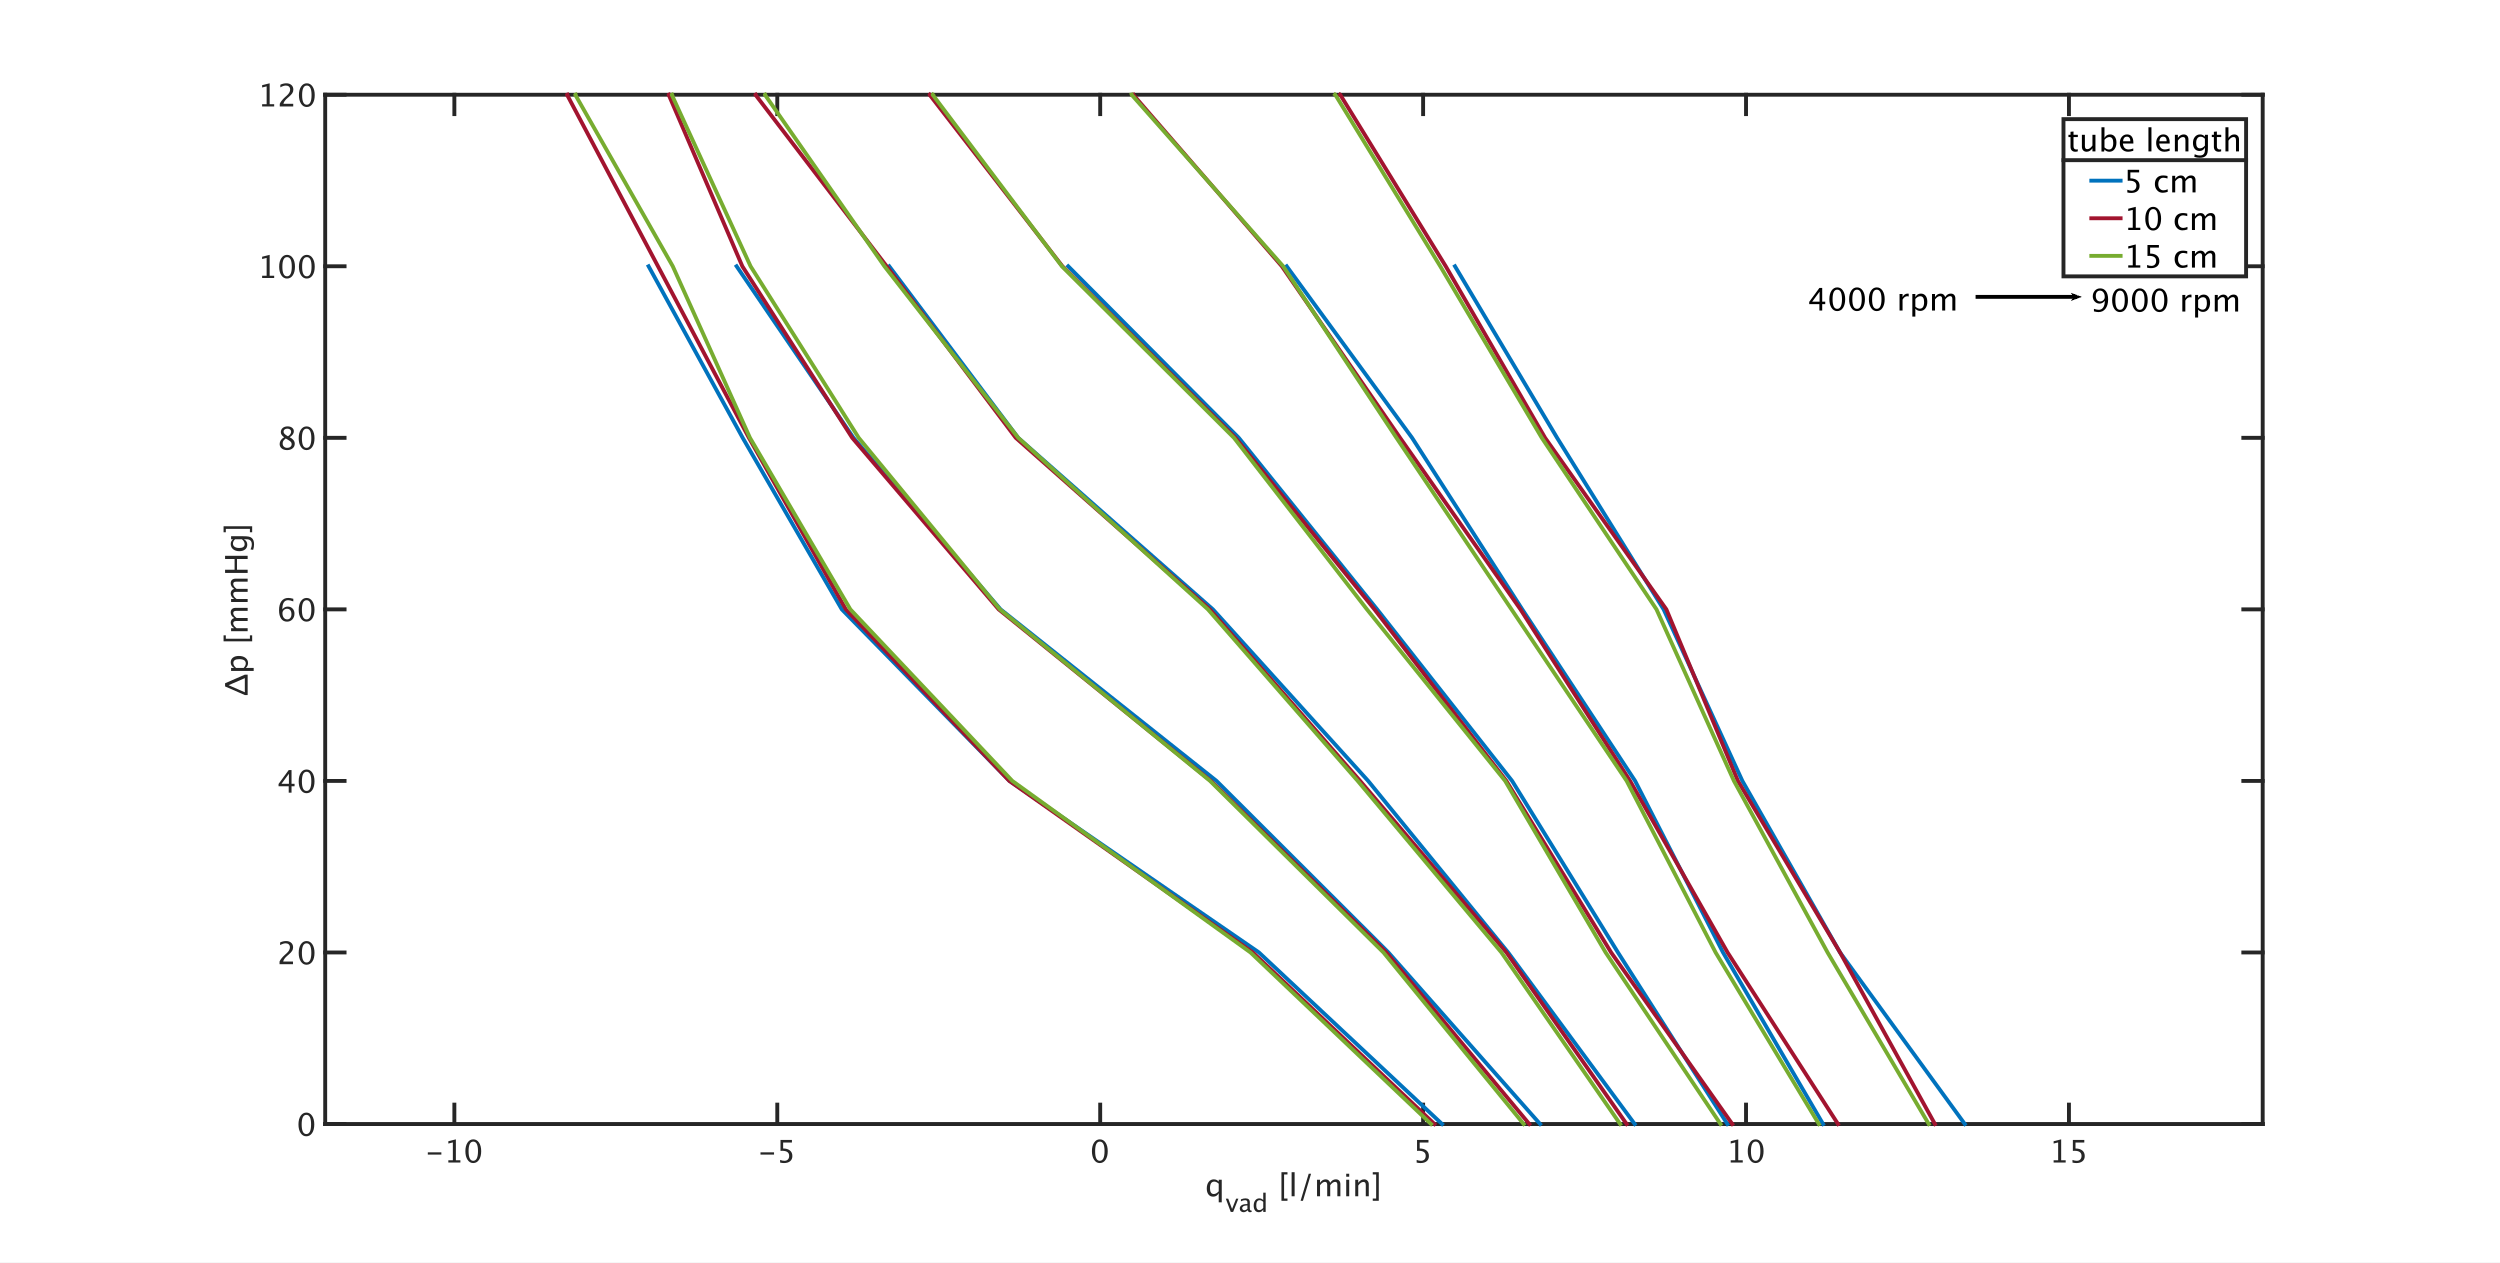 <?xml version="1.0"?>
<!DOCTYPE svg PUBLIC '-//W3C//DTD SVG 1.0//EN'
          'http://www.w3.org/TR/2001/REC-SVG-20010904/DTD/svg10.dtd'>
<svg xmlns:xlink="http://www.w3.org/1999/xlink" style="fill-opacity:1; color-rendering:auto; color-interpolation:auto; text-rendering:auto; stroke:black; stroke-linecap:square; stroke-miterlimit:10; shape-rendering:auto; stroke-opacity:1; fill:black; stroke-dasharray:none; font-weight:normal; stroke-width:1; font-family:'Dialog'; font-style:normal; stroke-linejoin:miter; font-size:12px; stroke-dashoffset:0; image-rendering:auto;" width="2560" height="1293" xmlns="http://www.w3.org/2000/svg"
><rect width="100%" height="100%" fill="#808080" stroke="none"/><!--Generated by the Batik Graphics2D SVG Generator--><defs id="genericDefs"
  /><g
  ><defs id="defs1"
    ><clipPath clipPathUnits="userSpaceOnUse" id="clipPath1"
      ><path d="M0 0 L2560 0 L2560 1293 L0 1293 L0 0 Z"
      /></clipPath
    ></defs
    ><g style="fill:white; stroke:white;"
    ><rect x="0" y="0" width="2560" style="clip-path:url(#clipPath1); stroke:none;" height="1293"
    /></g
    ><g style="fill:white; text-rendering:optimizeSpeed; color-rendering:optimizeSpeed; image-rendering:optimizeSpeed; shape-rendering:crispEdges; stroke:white; color-interpolation:sRGB;"
    ><rect x="0" width="2560" height="1293" y="0" style="stroke:none;"
      /><path style="stroke:none;" d="M333 1151 L2317 1151 L2317 97 L333 97 Z"
    /></g
    ><g style="fill:rgb(38,38,38); text-rendering:geometricPrecision; image-rendering:optimizeQuality; color-rendering:optimizeQuality; stroke-linejoin:round; stroke:rgb(38,38,38); color-interpolation:linearRGB; stroke-width:4;"
    ><line y2="1151" style="fill:none;" x1="333" x2="2317" y1="1151"
      /><line y2="97" style="fill:none;" x1="333" x2="2317" y1="97"
      /><line y2="1131.16" style="fill:none;" x1="465.267" x2="465.267" y1="1151"
      /><line y2="1131.16" style="fill:none;" x1="795.933" x2="795.933" y1="1151"
      /><line y2="1131.16" style="fill:none;" x1="1126.6" x2="1126.6" y1="1151"
      /><line y2="1131.16" style="fill:none;" x1="1457.267" x2="1457.267" y1="1151"
      /><line y2="1131.16" style="fill:none;" x1="1787.933" x2="1787.933" y1="1151"
      /><line y2="1131.16" style="fill:none;" x1="2118.6" x2="2118.6" y1="1151"
      /><line y2="116.84" style="fill:none;" x1="465.267" x2="465.267" y1="97"
      /><line y2="116.84" style="fill:none;" x1="795.933" x2="795.933" y1="97"
      /><line y2="116.84" style="fill:none;" x1="1126.6" x2="1126.6" y1="97"
      /><line y2="116.84" style="fill:none;" x1="1457.267" x2="1457.267" y1="97"
      /><line y2="116.84" style="fill:none;" x1="1787.933" x2="1787.933" y1="97"
      /><line y2="116.84" style="fill:none;" x1="2118.6" x2="2118.6" y1="97"
    /></g
    ><g transform="translate(465.267,1159.4)" style="font-size:32px; fill:rgb(38,38,38); text-rendering:geometricPrecision; image-rendering:optimizeQuality; color-rendering:optimizeQuality; font-family:sans-serif; stroke:rgb(38,38,38); color-interpolation:linearRGB;"
    ><path style="stroke:none;" d="M-27.188 22.906 L-27.188 20.594 L-13.312 20.594 L-13.312 22.906 ZM-6.172 31 L-6.172 28.688 L-1.547 28.688 L-1.547 10.438 L-6.172 11.594 L-6.172 9.219 L1.547 7.297 L1.547 28.688 L6.172 28.688 L6.172 31 ZM19.281 31.578 Q15.703 31.578 13.492 28.211 Q11.281 24.844 11.281 19.422 Q11.281 13.953 13.508 10.625 Q15.734 7.297 19.375 7.297 Q23.016 7.297 25.242 10.625 Q27.469 13.953 27.469 19.375 Q27.469 24.938 25.242 28.258 Q23.016 31.578 19.281 31.578 ZM19.312 29.266 Q24.203 29.266 24.203 19.328 Q24.203 9.609 19.375 9.609 Q14.562 9.609 14.562 19.422 Q14.562 29.266 19.312 29.266 Z"
    /></g
    ><g transform="translate(795.933,1159.4)" style="font-size:32px; fill:rgb(38,38,38); text-rendering:geometricPrecision; image-rendering:optimizeQuality; color-rendering:optimizeQuality; font-family:sans-serif; stroke:rgb(38,38,38); color-interpolation:linearRGB;"
    ><path style="stroke:none;" d="M-17.188 22.906 L-17.188 20.594 L-3.312 20.594 L-3.312 22.906 ZM2.906 31.094 L2.906 28.344 Q5.203 29.266 7.281 29.266 Q9.562 29.266 10.867 27.922 Q12.172 26.578 12.172 24.219 Q12.172 19.016 5 19.016 Q4.188 19.016 3.297 19.125 L3.297 7.875 L15 7.875 L15 10.562 L6 10.562 L6 16.656 Q10.453 16.656 12.953 18.703 Q15.453 20.75 15.453 24.375 Q15.453 27.75 13.18 29.664 Q10.906 31.578 6.875 31.578 Q5.125 31.578 2.906 31.094 Z"
    /></g
    ><g transform="translate(1126.6,1159.4)" style="font-size:32px; fill:rgb(38,38,38); text-rendering:geometricPrecision; image-rendering:optimizeQuality; color-rendering:optimizeQuality; font-family:sans-serif; stroke:rgb(38,38,38); color-interpolation:linearRGB;"
    ><path style="stroke:none;" d="M-0.469 31.578 Q-4.047 31.578 -6.258 28.211 Q-8.469 24.844 -8.469 19.422 Q-8.469 13.953 -6.242 10.625 Q-4.016 7.297 -0.375 7.297 Q3.266 7.297 5.492 10.625 Q7.719 13.953 7.719 19.375 Q7.719 24.938 5.492 28.258 Q3.266 31.578 -0.469 31.578 ZM-0.438 29.266 Q4.453 29.266 4.453 19.328 Q4.453 9.609 -0.375 9.609 Q-5.188 9.609 -5.188 19.422 Q-5.188 29.266 -0.438 29.266 Z"
    /></g
    ><g transform="translate(1457.267,1159.4)" style="font-size:32px; fill:rgb(38,38,38); text-rendering:geometricPrecision; image-rendering:optimizeQuality; color-rendering:optimizeQuality; font-family:sans-serif; stroke:rgb(38,38,38); color-interpolation:linearRGB;"
    ><path style="stroke:none;" d="M-6.609 31.094 L-6.609 28.344 Q-4.312 29.266 -2.234 29.266 Q0.047 29.266 1.352 27.922 Q2.656 26.578 2.656 24.219 Q2.656 19.016 -4.516 19.016 Q-5.328 19.016 -6.219 19.125 L-6.219 7.875 L5.484 7.875 L5.484 10.562 L-3.516 10.562 L-3.516 16.656 Q0.938 16.656 3.438 18.703 Q5.938 20.75 5.938 24.375 Q5.938 27.75 3.664 29.664 Q1.391 31.578 -2.641 31.578 Q-4.391 31.578 -6.609 31.094 Z"
    /></g
    ><g transform="translate(1787.933,1159.4)" style="font-size:32px; fill:rgb(38,38,38); text-rendering:geometricPrecision; image-rendering:optimizeQuality; color-rendering:optimizeQuality; font-family:sans-serif; stroke:rgb(38,38,38); color-interpolation:linearRGB;"
    ><path style="stroke:none;" d="M-15.688 31 L-15.688 28.688 L-11.062 28.688 L-11.062 10.438 L-15.688 11.594 L-15.688 9.219 L-7.969 7.297 L-7.969 28.688 L-3.344 28.688 L-3.344 31 ZM9.766 31.578 Q6.188 31.578 3.977 28.211 Q1.766 24.844 1.766 19.422 Q1.766 13.953 3.992 10.625 Q6.219 7.297 9.859 7.297 Q13.5 7.297 15.727 10.625 Q17.953 13.953 17.953 19.375 Q17.953 24.938 15.727 28.258 Q13.5 31.578 9.766 31.578 ZM9.797 29.266 Q14.688 29.266 14.688 19.328 Q14.688 9.609 9.859 9.609 Q5.047 9.609 5.047 19.422 Q5.047 29.266 9.797 29.266 Z"
    /></g
    ><g transform="translate(2118.6,1159.4)" style="font-size:32px; fill:rgb(38,38,38); text-rendering:geometricPrecision; image-rendering:optimizeQuality; color-rendering:optimizeQuality; font-family:sans-serif; stroke:rgb(38,38,38); color-interpolation:linearRGB;"
    ><path style="stroke:none;" d="M-15.688 31 L-15.688 28.688 L-11.062 28.688 L-11.062 10.438 L-15.688 11.594 L-15.688 9.219 L-7.969 7.297 L-7.969 28.688 L-3.344 28.688 L-3.344 31 ZM3.625 31.094 L3.625 28.344 Q5.922 29.266 8 29.266 Q10.281 29.266 11.586 27.922 Q12.891 26.578 12.891 24.219 Q12.891 19.016 5.719 19.016 Q4.906 19.016 4.016 19.125 L4.016 7.875 L15.719 7.875 L15.719 10.562 L6.719 10.562 L6.719 16.656 Q11.172 16.656 13.672 18.703 Q16.172 20.75 16.172 24.375 Q16.172 27.75 13.898 29.664 Q11.625 31.578 7.594 31.578 Q5.844 31.578 3.625 31.094 Z"
    /></g
    ><g transform="translate(1234,1225)" style="font-size:32px; fill:rgb(38,38,38); text-rendering:geometricPrecision; image-rendering:optimizeQuality; color-rendering:optimizeQuality; font-family:sans-serif; stroke:rgb(38,38,38); color-interpolation:linearRGB;"
    ><path style="stroke:none;" d="M13.969 6.172 L13.969 -3.188 Q12.094 0.391 8.312 0.391 Q5.25 0.391 3.492 -1.844 Q1.734 -4.078 1.734 -7.953 Q1.734 -12.188 3.727 -14.766 Q5.719 -17.344 8.969 -17.344 Q11.984 -17.344 13.969 -15.031 L13.969 -16.969 L17.062 -16.969 L17.062 6.172 ZM13.969 -12.922 Q11.578 -15.031 9.438 -15.031 Q5.016 -15.031 5.016 -8.266 Q5.016 -2.312 8.953 -2.312 Q11.516 -2.312 13.969 -5.109 Z"
    /></g
    ><g transform="translate(1255,1241)" style="font-size:25.6px; fill:rgb(38,38,38); text-rendering:geometricPrecision; image-rendering:optimizeQuality; color-rendering:optimizeQuality; font-family:sans-serif; stroke:rgb(38,38,38); color-interpolation:linearRGB;"
    ><path style="stroke:none;" d="M5.275 0 L0.225 -13.575 L2.688 -13.575 L6.638 -3.013 L10.8 -13.575 L13.1 -13.575 L7.737 0 ZM22.712 -1.725 Q20.5 0.312 18.45 0.312 Q16.762 0.312 15.65 -0.744 Q14.537 -1.8 14.537 -3.413 Q14.537 -5.638 16.406 -6.831 Q18.275 -8.025 21.762 -8.025 L22.35 -8.025 L22.35 -9.662 Q22.35 -12.025 19.925 -12.025 Q17.975 -12.025 15.713 -10.825 L15.713 -12.863 Q18.2 -13.875 20.375 -13.875 Q22.65 -13.875 23.731 -12.85 Q24.812 -11.825 24.812 -9.662 L24.812 -3.513 Q24.812 -1.4 26.113 -1.4 Q26.275 -1.4 26.587 -1.45 L26.762 -0.087 Q25.925 0.312 24.913 0.312 Q23.188 0.312 22.712 -1.725 ZM22.35 -3.062 L22.35 -6.575 L21.525 -6.6 Q19.5 -6.6 18.25 -5.831 Q17 -5.062 17 -3.812 Q17 -2.925 17.625 -2.312 Q18.25 -1.7 19.15 -1.7 Q20.688 -1.7 22.35 -3.062 ZM38.562 0 L38.562 -2.55 Q37.062 0.312 34.038 0.312 Q31.587 0.312 30.181 -1.475 Q28.775 -3.263 28.775 -6.362 Q28.775 -9.75 30.369 -11.812 Q31.962 -13.875 34.562 -13.875 Q36.975 -13.875 38.562 -12.025 L38.562 -19.738 L41.038 -19.738 L41.038 0 ZM38.562 -10.338 Q36.65 -12.025 34.938 -12.025 Q31.4 -12.025 31.4 -6.612 Q31.4 -1.85 34.55 -1.85 Q36.6 -1.85 38.562 -4.088 Z"
    /></g
    ><g transform="translate(1299,1225)" style="font-size:32px; fill:rgb(38,38,38); text-rendering:geometricPrecision; image-rendering:optimizeQuality; color-rendering:optimizeQuality; font-family:sans-serif; stroke:rgb(38,38,38); color-interpolation:linearRGB;"
    ><path style="stroke:none;" d="M13.203 4.625 L13.203 -24.672 L19.375 -24.672 L19.375 -22.359 L15.906 -22.359 L15.906 2.312 L19.375 2.312 L19.375 4.625 ZM23.609 0 L23.609 -24.672 L26.688 -24.672 L26.688 0 ZM32.797 4.625 L41.125 -23.125 L43.547 -23.125 L35.219 4.625 ZM49.641 0 L49.641 -16.969 L52.719 -16.969 L52.719 -13.781 Q54.969 -17.344 58.5 -17.344 Q61.906 -17.344 63.141 -13.781 Q65.328 -17.359 68.828 -17.359 Q71.078 -17.359 72.312 -16.039 Q73.547 -14.719 73.547 -12.344 L73.547 0 L70.453 0 L70.453 -11.859 Q70.453 -14.766 68.156 -14.766 Q65.766 -14.766 63.141 -11.375 L63.141 0 L60.047 0 L60.047 -11.859 Q60.047 -14.781 57.703 -14.781 Q55.375 -14.781 52.719 -11.375 L52.719 0 ZM79.516 0 L79.516 -16.969 L82.594 -16.969 L82.594 0 ZM79.516 -20.047 L79.516 -23.125 L82.594 -23.125 L82.594 -20.047 ZM88.766 0 L88.766 -16.969 L91.844 -16.969 L91.844 -13.781 Q94.281 -17.344 97.812 -17.344 Q100.016 -17.344 101.328 -15.945 Q102.641 -14.547 102.641 -12.188 L102.641 0 L99.562 0 L99.562 -11.188 Q99.562 -13.078 99.008 -13.883 Q98.453 -14.688 97.172 -14.688 Q94.344 -14.688 91.844 -10.984 L91.844 0 ZM112.875 4.625 L112.875 -24.672 L106.703 -24.672 L106.703 -22.359 L110.172 -22.359 L110.172 2.312 L106.703 2.312 L106.703 4.625 Z"
    /></g
    ><g style="fill:rgb(38,38,38); text-rendering:geometricPrecision; image-rendering:optimizeQuality; color-rendering:optimizeQuality; stroke-linejoin:round; stroke:rgb(38,38,38); color-interpolation:linearRGB; stroke-width:4;"
    ><line y2="97" style="fill:none;" x1="333" x2="333" y1="1151"
      /><line y2="97" style="fill:none;" x1="2317" x2="2317" y1="1151"
      /><line y2="1151" style="fill:none;" x1="333" x2="352.84" y1="1151"
      /><line y2="975.333" style="fill:none;" x1="333" x2="352.84" y1="975.333"
      /><line y2="799.667" style="fill:none;" x1="333" x2="352.84" y1="799.667"
      /><line y2="624" style="fill:none;" x1="333" x2="352.84" y1="624"
      /><line y2="448.333" style="fill:none;" x1="333" x2="352.84" y1="448.333"
      /><line y2="272.667" style="fill:none;" x1="333" x2="352.84" y1="272.667"
      /><line y2="97" style="fill:none;" x1="333" x2="352.84" y1="97"
      /><line y2="1151" style="fill:none;" x1="2317" x2="2297.16" y1="1151"
      /><line y2="975.333" style="fill:none;" x1="2317" x2="2297.16" y1="975.333"
      /><line y2="799.667" style="fill:none;" x1="2317" x2="2297.16" y1="799.667"
      /><line y2="624" style="fill:none;" x1="2317" x2="2297.16" y1="624"
      /><line y2="448.333" style="fill:none;" x1="2317" x2="2297.16" y1="448.333"
      /><line y2="272.667" style="fill:none;" x1="2317" x2="2297.16" y1="272.667"
      /><line y2="97" style="fill:none;" x1="2317" x2="2297.16" y1="97"
    /></g
    ><g transform="translate(324.6,1151)" style="font-size:32px; fill:rgb(38,38,38); text-rendering:geometricPrecision; image-rendering:optimizeQuality; color-rendering:optimizeQuality; font-family:sans-serif; stroke:rgb(38,38,38); color-interpolation:linearRGB;"
    ><path style="stroke:none;" d="M-10.969 12.578 Q-14.547 12.578 -16.758 9.211 Q-18.969 5.844 -18.969 0.422 Q-18.969 -5.047 -16.742 -8.375 Q-14.516 -11.703 -10.875 -11.703 Q-7.234 -11.703 -5.008 -8.375 Q-2.781 -5.047 -2.781 0.375 Q-2.781 5.938 -5.008 9.258 Q-7.234 12.578 -10.969 12.578 ZM-10.938 10.266 Q-6.047 10.266 -6.047 0.328 Q-6.047 -9.391 -10.875 -9.391 Q-15.688 -9.391 -15.688 0.422 Q-15.688 10.266 -10.938 10.266 Z"
    /></g
    ><g transform="translate(324.6,975.333)" style="font-size:32px; fill:rgb(38,38,38); text-rendering:geometricPrecision; image-rendering:optimizeQuality; color-rendering:optimizeQuality; font-family:sans-serif; stroke:rgb(38,38,38); color-interpolation:linearRGB;"
    ><path style="stroke:none;" d="M-38.344 12 L-38.344 9.297 Q-37 6.156 -32.906 2.453 L-31.141 0.875 Q-27.734 -2.203 -27.734 -5.234 Q-27.734 -7.172 -28.898 -8.281 Q-30.062 -9.391 -32.094 -9.391 Q-34.5 -9.391 -37.766 -7.531 L-37.766 -10.25 Q-34.688 -11.703 -31.656 -11.703 Q-28.406 -11.703 -26.438 -9.953 Q-24.469 -8.203 -24.469 -5.312 Q-24.469 -3.234 -25.461 -1.625 Q-26.453 -0.016 -29.156 2.281 L-30.344 3.297 Q-34.047 6.438 -34.625 9.297 L-24.578 9.297 L-24.578 12 ZM-10.734 12.578 Q-14.312 12.578 -16.523 9.211 Q-18.734 5.844 -18.734 0.422 Q-18.734 -5.047 -16.508 -8.375 Q-14.281 -11.703 -10.641 -11.703 Q-7 -11.703 -4.773 -8.375 Q-2.547 -5.047 -2.547 0.375 Q-2.547 5.938 -4.773 9.258 Q-7 12.578 -10.734 12.578 ZM-10.703 10.266 Q-5.812 10.266 -5.812 0.328 Q-5.812 -9.391 -10.641 -9.391 Q-15.453 -9.391 -15.453 0.422 Q-15.453 10.266 -10.703 10.266 Z"
    /></g
    ><g transform="translate(324.6,799.667)" style="font-size:32px; fill:rgb(38,38,38); text-rendering:geometricPrecision; image-rendering:optimizeQuality; color-rendering:optimizeQuality; font-family:sans-serif; stroke:rgb(38,38,38); color-interpolation:linearRGB;"
    ><path style="stroke:none;" d="M-28.953 12 L-28.953 5.453 L-39.359 5.453 L-39.359 3.125 L-28.953 -11.125 L-26.062 -11.125 L-26.062 2.938 L-22.969 2.938 L-22.969 5.453 L-26.062 5.453 L-26.062 12 ZM-36.344 2.938 L-28.75 2.938 L-28.75 -7.344 ZM-10.734 12.578 Q-14.312 12.578 -16.523 9.211 Q-18.734 5.844 -18.734 0.422 Q-18.734 -5.047 -16.508 -8.375 Q-14.281 -11.703 -10.641 -11.703 Q-7 -11.703 -4.773 -8.375 Q-2.547 -5.047 -2.547 0.375 Q-2.547 5.938 -4.773 9.258 Q-7 12.578 -10.734 12.578 ZM-10.703 10.266 Q-5.812 10.266 -5.812 0.328 Q-5.812 -9.391 -10.641 -9.391 Q-15.453 -9.391 -15.453 0.422 Q-15.453 10.266 -10.703 10.266 Z"
    /></g
    ><g transform="translate(324.6,624)" style="font-size:32px; fill:rgb(38,38,38); text-rendering:geometricPrecision; image-rendering:optimizeQuality; color-rendering:optimizeQuality; font-family:sans-serif; stroke:rgb(38,38,38); color-interpolation:linearRGB;"
    ><path style="stroke:none;" d="M-35.5 0.016 Q-33.297 -2.844 -29.953 -2.844 Q-26.922 -2.844 -24.992 -0.836 Q-23.062 1.172 -23.062 4.312 Q-23.062 7.922 -25.227 10.25 Q-27.391 12.578 -30.719 12.578 Q-34.547 12.578 -36.703 9.5 Q-38.859 6.422 -38.859 0.953 Q-38.859 -5.062 -36.383 -8.391 Q-33.906 -11.719 -29.406 -11.719 Q-27.344 -11.719 -24.25 -10.844 L-24.25 -8.156 Q-27.516 -9.406 -29.594 -9.406 Q-35.5 -9.406 -35.5 0.016 ZM-26.156 5 Q-26.156 2.375 -27.336 0.875 Q-28.516 -0.625 -30.609 -0.625 Q-32.562 -0.625 -33.969 0.688 Q-35.375 2 -35.375 3.844 Q-35.375 6.75 -34.039 8.508 Q-32.703 10.266 -30.5 10.266 Q-28.516 10.266 -27.336 8.836 Q-26.156 7.406 -26.156 5 ZM-10.734 12.578 Q-14.312 12.578 -16.523 9.211 Q-18.734 5.844 -18.734 0.422 Q-18.734 -5.047 -16.508 -8.375 Q-14.281 -11.703 -10.641 -11.703 Q-7 -11.703 -4.773 -8.375 Q-2.547 -5.047 -2.547 0.375 Q-2.547 5.938 -4.773 9.258 Q-7 12.578 -10.734 12.578 ZM-10.703 10.266 Q-5.812 10.266 -5.812 0.328 Q-5.812 -9.391 -10.641 -9.391 Q-15.453 -9.391 -15.453 0.422 Q-15.453 10.266 -10.703 10.266 Z"
    /></g
    ><g transform="translate(324.6,448.333)" style="font-size:32px; fill:rgb(38,38,38); text-rendering:geometricPrecision; image-rendering:optimizeQuality; color-rendering:optimizeQuality; font-family:sans-serif; stroke:rgb(38,38,38); color-interpolation:linearRGB;"
    ><path style="stroke:none;" d="M-33.641 -0.594 Q-37.031 -2.953 -37.031 -5.812 Q-37.031 -8.438 -35.109 -10.078 Q-33.188 -11.719 -30.094 -11.719 Q-27.234 -11.719 -25.461 -10.328 Q-23.688 -8.938 -23.688 -6.719 Q-23.688 -3.359 -28 -0.594 Q-22.766 1.969 -22.766 6.016 Q-22.766 8.922 -24.961 10.75 Q-27.156 12.578 -30.625 12.578 Q-34.031 12.578 -36.133 10.852 Q-38.234 9.125 -38.234 6.312 Q-38.234 2.156 -33.641 -0.594 ZM-29.719 -1.562 Q-26.484 -3.688 -26.484 -6.297 Q-26.484 -7.688 -27.562 -8.539 Q-28.641 -9.391 -30.406 -9.391 Q-32.109 -9.391 -33.172 -8.555 Q-34.234 -7.719 -34.234 -6.391 Q-34.234 -5.094 -33.273 -4.07 Q-32.312 -3.047 -29.719 -1.562 ZM-31.969 0.656 Q-33.828 2.094 -34.492 3.164 Q-35.156 4.234 -35.156 5.828 Q-35.156 7.812 -33.875 9.039 Q-32.594 10.266 -30.5 10.266 Q-28.484 10.266 -27.211 9.219 Q-25.938 8.172 -25.938 6.5 Q-25.938 5.156 -26.727 4.227 Q-27.516 3.297 -29.781 1.953 ZM-10.734 12.578 Q-14.312 12.578 -16.523 9.211 Q-18.734 5.844 -18.734 0.422 Q-18.734 -5.047 -16.508 -8.375 Q-14.281 -11.703 -10.641 -11.703 Q-7 -11.703 -4.773 -8.375 Q-2.547 -5.047 -2.547 0.375 Q-2.547 5.938 -4.773 9.258 Q-7 12.578 -10.734 12.578 ZM-10.703 10.266 Q-5.812 10.266 -5.812 0.328 Q-5.812 -9.391 -10.641 -9.391 Q-15.453 -9.391 -15.453 0.422 Q-15.453 10.266 -10.703 10.266 Z"
    /></g
    ><g transform="translate(324.6,272.667)" style="font-size:32px; fill:rgb(38,38,38); text-rendering:geometricPrecision; image-rendering:optimizeQuality; color-rendering:optimizeQuality; font-family:sans-serif; stroke:rgb(38,38,38); color-interpolation:linearRGB;"
    ><path style="stroke:none;" d="M-56.188 12 L-56.188 9.688 L-51.562 9.688 L-51.562 -8.562 L-56.188 -7.406 L-56.188 -9.781 L-48.469 -11.703 L-48.469 9.688 L-43.844 9.688 L-43.844 12 ZM-30.734 12.578 Q-34.312 12.578 -36.523 9.211 Q-38.734 5.844 -38.734 0.422 Q-38.734 -5.047 -36.508 -8.375 Q-34.281 -11.703 -30.641 -11.703 Q-27 -11.703 -24.773 -8.375 Q-22.547 -5.047 -22.547 0.375 Q-22.547 5.938 -24.773 9.258 Q-27 12.578 -30.734 12.578 ZM-30.703 10.266 Q-25.812 10.266 -25.812 0.328 Q-25.812 -9.391 -30.641 -9.391 Q-35.453 -9.391 -35.453 0.422 Q-35.453 10.266 -30.703 10.266 ZM-10.5 12.578 Q-14.078 12.578 -16.289 9.211 Q-18.5 5.844 -18.5 0.422 Q-18.5 -5.047 -16.273 -8.375 Q-14.047 -11.703 -10.406 -11.703 Q-6.766 -11.703 -4.539 -8.375 Q-2.312 -5.047 -2.312 0.375 Q-2.312 5.938 -4.539 9.258 Q-6.766 12.578 -10.5 12.578 ZM-10.469 10.266 Q-5.578 10.266 -5.578 0.328 Q-5.578 -9.391 -10.406 -9.391 Q-15.219 -9.391 -15.219 0.422 Q-15.219 10.266 -10.469 10.266 Z"
    /></g
    ><g transform="translate(324.6,97)" style="font-size:32px; fill:rgb(38,38,38); text-rendering:geometricPrecision; image-rendering:optimizeQuality; color-rendering:optimizeQuality; font-family:sans-serif; stroke:rgb(38,38,38); color-interpolation:linearRGB;"
    ><path style="stroke:none;" d="M-56.188 12 L-56.188 9.688 L-51.562 9.688 L-51.562 -8.562 L-56.188 -7.406 L-56.188 -9.781 L-48.469 -11.703 L-48.469 9.688 L-43.844 9.688 L-43.844 12 ZM-38.109 12 L-38.109 9.297 Q-36.766 6.156 -32.672 2.453 L-30.906 0.875 Q-27.5 -2.203 -27.5 -5.234 Q-27.5 -7.172 -28.664 -8.281 Q-29.828 -9.391 -31.859 -9.391 Q-34.266 -9.391 -37.531 -7.531 L-37.531 -10.25 Q-34.453 -11.703 -31.422 -11.703 Q-28.172 -11.703 -26.203 -9.953 Q-24.234 -8.203 -24.234 -5.312 Q-24.234 -3.234 -25.227 -1.625 Q-26.219 -0.016 -28.922 2.281 L-30.109 3.297 Q-33.812 6.438 -34.391 9.297 L-24.344 9.297 L-24.344 12 ZM-10.5 12.578 Q-14.078 12.578 -16.289 9.211 Q-18.5 5.844 -18.5 0.422 Q-18.5 -5.047 -16.273 -8.375 Q-14.047 -11.703 -10.406 -11.703 Q-6.766 -11.703 -4.539 -8.375 Q-2.312 -5.047 -2.312 0.375 Q-2.312 5.938 -4.539 9.258 Q-6.766 12.578 -10.5 12.578 ZM-10.469 10.266 Q-5.578 10.266 -5.578 0.328 Q-5.578 -9.391 -10.406 -9.391 Q-15.219 -9.391 -15.219 0.422 Q-15.219 10.266 -10.469 10.266 Z"
    /></g
    ><g transform="translate(260.6,624) rotate(-90)" style="font-size:32px; fill:rgb(38,38,38); text-rendering:geometricPrecision; image-rendering:optimizeQuality; color-rendering:optimizeQuality; font-family:sans-serif; stroke:rgb(38,38,38); color-interpolation:linearRGB;"
    ><path style="stroke:none;" d="M-87.734 -7 L-87.734 -9.891 L-78.906 -30.125 L-75.656 -30.125 L-66.859 -9.891 L-66.859 -7 ZM-84.906 -9.891 L-70.406 -9.891 L-77.641 -26.516 ZM-63.016 -0.828 L-63.016 -23.969 L-59.938 -23.969 L-59.938 -20.781 Q-58.047 -24.344 -54.266 -24.344 Q-51.203 -24.344 -49.445 -22.109 Q-47.688 -19.875 -47.688 -16 Q-47.688 -11.781 -49.68 -9.195 Q-51.672 -6.609 -54.922 -6.609 Q-57.938 -6.609 -59.938 -8.922 L-59.938 -0.828 ZM-59.938 -11.047 Q-57.562 -8.922 -55.406 -8.922 Q-50.969 -8.922 -50.969 -15.688 Q-50.969 -21.656 -54.906 -21.656 Q-57.484 -21.656 -59.938 -18.859 ZM-32.75 -2.375 L-32.75 -31.672 L-26.578 -31.672 L-26.578 -29.359 L-30.047 -29.359 L-30.047 -4.688 L-26.578 -4.688 L-26.578 -2.375 ZM-22.344 -7 L-22.344 -23.969 L-19.266 -23.969 L-19.266 -20.781 Q-17.016 -24.344 -13.484 -24.344 Q-10.078 -24.344 -8.844 -20.781 Q-6.656 -24.359 -3.156 -24.359 Q-0.906 -24.359 0.328 -23.039 Q1.562 -21.719 1.562 -19.344 L1.562 -7 L-1.531 -7 L-1.531 -18.859 Q-1.531 -21.766 -3.828 -21.766 Q-6.219 -21.766 -8.844 -18.375 L-8.844 -7 L-11.938 -7 L-11.938 -18.859 Q-11.938 -21.781 -14.281 -21.781 Q-16.609 -21.781 -19.266 -18.375 L-19.266 -7 ZM7.531 -7 L7.531 -23.969 L10.609 -23.969 L10.609 -20.781 Q12.859 -24.344 16.391 -24.344 Q19.797 -24.344 21.031 -20.781 Q23.219 -24.359 26.719 -24.359 Q28.969 -24.359 30.203 -23.039 Q31.438 -21.719 31.438 -19.344 L31.438 -7 L28.344 -7 L28.344 -18.859 Q28.344 -21.766 26.047 -21.766 Q23.656 -21.766 21.031 -18.375 L21.031 -7 L17.938 -7 L17.938 -18.859 Q17.938 -21.781 15.594 -21.781 Q13.266 -21.781 10.609 -18.375 L10.609 -7 ZM37.312 -7 L37.312 -30.125 L40.594 -30.125 L40.594 -20.375 L51.594 -20.375 L51.594 -30.125 L54.875 -30.125 L54.875 -7 L51.594 -7 L51.594 -17.922 L40.594 -17.922 L40.594 -7 ZM60.984 -1.359 L61.344 -4.031 Q64.016 -2.766 66.609 -2.766 Q71.812 -2.766 71.812 -8.281 L71.812 -10.953 Q70.109 -7.391 66.219 -7.391 Q63.172 -7.391 61.375 -9.609 Q59.578 -11.828 59.578 -15.594 Q59.578 -19.469 61.625 -21.906 Q63.672 -24.344 66.922 -24.344 Q69.766 -24.344 71.812 -22.031 L71.812 -23.969 L74.906 -23.969 L74.906 -11.625 Q74.906 -7.641 74.492 -5.727 Q74.078 -3.812 72.938 -2.594 Q70.922 -0.453 66.672 -0.453 Q63.703 -0.453 60.984 -1.359 ZM71.812 -12.875 L71.812 -19.922 Q69.781 -22.031 67.391 -22.031 Q65.266 -22.031 64.062 -20.328 Q62.859 -18.625 62.859 -15.656 Q62.859 -10.078 66.781 -10.078 Q69.453 -10.078 71.812 -12.875 ZM85.125 -2.375 L85.125 -31.672 L78.953 -31.672 L78.953 -29.359 L82.422 -29.359 L82.422 -4.688 L78.953 -4.688 L78.953 -2.375 Z"
    /></g
    ><g style="stroke-linecap:butt; fill:rgb(0,114,189); text-rendering:geometricPrecision; image-rendering:optimizeQuality; color-rendering:optimizeQuality; stroke-linejoin:round; stroke:rgb(0,114,189); color-interpolation:linearRGB; stroke-width:4;"
    ><path d="M1476.671 1151 L1289.165 975.333 L1033.791 799.667 L862.026 624 L760.514 448.333 L664.156 272.667" style="fill:none; fill-rule:evenodd;"
      /><path d="M1577.037 1151 L1421.756 975.333 L1245.713 799.667 L1024.575 624 L873.991 448.333 L754.291 272.667" style="fill:none; fill-rule:evenodd;"
      /><path d="M1673.923 1151 L1544.335 975.333 L1400.997 799.667 L1242.023 624 L1042.599 448.333 L910.599 272.667" style="fill:none; fill-rule:evenodd;"
      /><path d="M1768.87 1151 L1656.791 975.333 L1548.403 799.667 L1410.195 624 L1268.521 448.333 L1093.846 272.667" style="fill:none; fill-rule:evenodd;"
      /><path d="M1866.801 1151 L1764.378 975.333 L1674.354 799.667 L1558.798 624 L1445.967 448.333 L1317.592 272.667" style="fill:none; fill-rule:evenodd;"
      /><path d="M2011.943 1151 L1884.186 975.333 L1784.19 799.667 L1703.549 624 L1594.463 448.333 L1489.9 272.667" style="fill:none; fill-rule:evenodd;"
      /><path d="M1468.893 1151 L1282.914 975.333 L1033.539 799.667 L866.129 624 L766.901 448.333 L673.763 272.667 L580.636 97 L581.027 96.874" style="fill:none; fill-rule:evenodd; stroke:rgb(162,20,47);"
      /><path d="M1566.012 1151 L1419.653 975.333 L1239.941 799.667 L1022.64 624 L872.661 448.333 L760.153 272.667 L684.72 97 L685.036 96.874" style="fill:none; fill-rule:evenodd; stroke:rgb(162,20,47);"
      /><path d="M1665.679 1151 L1542.613 975.333 L1392.764 799.667 L1238.844 624 L1040.138 448.333 L907.953 272.667 L773.546 97 L773.798 96.874" style="fill:none; fill-rule:evenodd; stroke:rgb(162,20,47);"
      /><path d="M1773.851 1151 L1649.799 975.333 L1542.516 799.667 L1407.436 624 L1265.143 448.333 L1087.914 272.667 L951.906 97 L952.031 96.874" style="fill:none; fill-rule:evenodd; stroke:rgb(162,20,47);"
      /><path d="M1882.105 1151 L1769.036 975.333 L1669.176 799.667 L1556.946 624 L1433.679 448.333 L1312.617 272.667 L1160.416 97 L1160.392 96.874" style="fill:none; fill-rule:evenodd; stroke:rgb(162,20,47);"
      /><path d="M1981.357 1151 L1884.234 975.333 L1779.621 799.667 L1706.352 624 L1582.164 448.333 L1480.443 272.667 L1372.388 97 L1372.212 96.874" style="fill:none; fill-rule:evenodd; stroke:rgb(162,20,47);"
      /><path d="M1465.377 1151 L1280.526 975.333 L1036.605 799.667 L870.762 624 L767.968 448.333 L688.919 272.667 L589.065 97 L589.45 96.874" style="fill:none; fill-rule:evenodd; stroke:rgb(119,172,48);"
      /><path d="M1560.218 1151 L1416.69 975.333 L1239.104 799.667 L1023.876 624 L879.334 448.333 L768.589 272.667 L687.888 97 L688.201 96.874" style="fill:none; fill-rule:evenodd; stroke:rgb(119,172,48);"
      /><path d="M1659.044 1151 L1537.453 975.333 L1390.303 799.667 L1236.912 624 L1042.692 448.333 L905.665 272.667 L783.263 97 L783.508 96.874" style="fill:none; fill-rule:evenodd; stroke:rgb(119,172,48);"
      /><path d="M1761.786 1151 L1644.152 975.333 L1541.275 799.667 L1399.742 624 L1263.597 448.333 L1087.397 272.667 L955.021 97 L955.144 96.874" style="fill:none; fill-rule:evenodd; stroke:rgb(119,172,48);"
      /><path d="M1862.495 1151 L1756.779 975.333 L1665.708 799.667 L1547.777 624 L1429.968 448.333 L1313.951 272.667 L1158.749 97 L1158.726 96.874" style="fill:none; fill-rule:evenodd; stroke:rgb(119,172,48);"
      /><path d="M1975.041 1151 L1871.431 975.333 L1775.551 799.667 L1696.235 624 L1578.769 448.333 L1474.831 272.667 L1367.316 97 L1367.144 96.874" style="fill:none; fill-rule:evenodd; stroke:rgb(119,172,48);"
    /></g
    ><g style="fill:white; text-rendering:optimizeSpeed; color-rendering:optimizeSpeed; image-rendering:optimizeSpeed; shape-rendering:crispEdges; stroke:white; color-interpolation:sRGB;"
    ><path style="stroke:none;" d="M2300 283 L2300 122 L2113 122 L2113 283 Z"
    /></g
    ><g transform="translate(2174.5,185)" style="font-size:32px; text-rendering:geometricPrecision; color-rendering:optimizeQuality; image-rendering:optimizeQuality; font-family:sans-serif; color-interpolation:linearRGB;"
    ><path style="stroke:none;" d="M3.891 12.094 L3.891 9.344 Q6.188 10.266 8.266 10.266 Q10.547 10.266 11.852 8.922 Q13.156 7.578 13.156 5.219 Q13.156 0.016 5.984 0.016 Q5.172 0.016 4.281 0.125 L4.281 -11.125 L15.984 -11.125 L15.984 -8.438 L6.984 -8.438 L6.984 -2.344 Q11.438 -2.344 13.938 -0.297 Q16.438 1.75 16.438 5.375 Q16.438 8.75 14.164 10.664 Q11.891 12.578 7.859 12.578 Q6.109 12.578 3.891 12.094 ZM40.062 12.391 Q36.625 12.391 34.359 9.844 Q32.094 7.297 32.094 3.422 Q32.094 -0.719 34.336 -3.031 Q36.578 -5.344 40.594 -5.344 Q42.578 -5.344 45.031 -4.797 L45.031 -2.219 Q42.422 -2.984 40.781 -2.984 Q38.422 -2.984 36.992 -1.211 Q35.562 0.562 35.562 3.516 Q35.562 6.375 37.031 8.141 Q38.5 9.906 40.875 9.906 Q42.984 9.906 45.219 8.828 L45.219 11.484 Q42.234 12.391 40.062 12.391 ZM49.828 12 L49.828 -4.969 L52.906 -4.969 L52.906 -1.781 Q55.156 -5.344 58.688 -5.344 Q62.094 -5.344 63.328 -1.781 Q65.516 -5.359 69.016 -5.359 Q71.266 -5.359 72.5 -4.039 Q73.734 -2.719 73.734 -0.344 L73.734 12 L70.641 12 L70.641 0.141 Q70.641 -2.766 68.344 -2.766 Q65.953 -2.766 63.328 0.625 L63.328 12 L60.234 12 L60.234 0.141 Q60.234 -2.781 57.891 -2.781 Q55.562 -2.781 52.906 0.625 L52.906 12 Z"
    /></g
    ><g style="stroke-linecap:butt; fill:rgb(0,114,189); text-rendering:geometricPrecision; image-rendering:optimizeQuality; color-rendering:optimizeQuality; stroke-linejoin:round; stroke:rgb(0,114,189); color-interpolation:linearRGB; stroke-width:4;"
    ><line y2="185" style="fill:none;" x1="2141.5" x2="2171.5" y1="185"
    /></g
    ><g transform="translate(2174.5,223.5)" style="font-size:32px; text-rendering:geometricPrecision; color-rendering:optimizeQuality; image-rendering:optimizeQuality; font-family:sans-serif; color-interpolation:linearRGB;"
    ><path style="stroke:none;" d="M4.812 12 L4.812 9.688 L9.438 9.688 L9.438 -8.562 L4.812 -7.406 L4.812 -9.781 L12.531 -11.703 L12.531 9.688 L17.156 9.688 L17.156 12 ZM30.266 12.578 Q26.688 12.578 24.477 9.211 Q22.266 5.844 22.266 0.422 Q22.266 -5.047 24.492 -8.375 Q26.719 -11.703 30.359 -11.703 Q34 -11.703 36.227 -8.375 Q38.453 -5.047 38.453 0.375 Q38.453 5.938 36.227 9.258 Q34 12.578 30.266 12.578 ZM30.297 10.266 Q35.188 10.266 35.188 0.328 Q35.188 -9.391 30.359 -9.391 Q25.547 -9.391 25.547 0.422 Q25.547 10.266 30.297 10.266 ZM60.297 12.391 Q56.859 12.391 54.594 9.844 Q52.328 7.297 52.328 3.422 Q52.328 -0.719 54.57 -3.031 Q56.812 -5.344 60.828 -5.344 Q62.812 -5.344 65.266 -4.797 L65.266 -2.219 Q62.656 -2.984 61.016 -2.984 Q58.656 -2.984 57.227 -1.211 Q55.797 0.562 55.797 3.516 Q55.797 6.375 57.266 8.141 Q58.734 9.906 61.109 9.906 Q63.219 9.906 65.453 8.828 L65.453 11.484 Q62.469 12.391 60.297 12.391 ZM70.062 12 L70.062 -4.969 L73.141 -4.969 L73.141 -1.781 Q75.391 -5.344 78.922 -5.344 Q82.328 -5.344 83.562 -1.781 Q85.75 -5.359 89.25 -5.359 Q91.5 -5.359 92.734 -4.039 Q93.969 -2.719 93.969 -0.344 L93.969 12 L90.875 12 L90.875 0.141 Q90.875 -2.766 88.578 -2.766 Q86.188 -2.766 83.562 0.625 L83.562 12 L80.469 12 L80.469 0.141 Q80.469 -2.781 78.125 -2.781 Q75.797 -2.781 73.141 0.625 L73.141 12 Z"
    /></g
    ><g style="stroke-linecap:butt; fill:rgb(162,20,47); text-rendering:geometricPrecision; image-rendering:optimizeQuality; color-rendering:optimizeQuality; stroke-linejoin:round; stroke:rgb(162,20,47); color-interpolation:linearRGB; stroke-width:4;"
    ><line y2="223.5" style="fill:none;" x1="2141.5" x2="2171.5" y1="223.5"
    /></g
    ><g transform="translate(2174.5,262)" style="font-size:32px; text-rendering:geometricPrecision; color-rendering:optimizeQuality; image-rendering:optimizeQuality; font-family:sans-serif; color-interpolation:linearRGB;"
    ><path style="stroke:none;" d="M4.812 12 L4.812 9.688 L9.438 9.688 L9.438 -8.562 L4.812 -7.406 L4.812 -9.781 L12.531 -11.703 L12.531 9.688 L17.156 9.688 L17.156 12 ZM24.125 12.094 L24.125 9.344 Q26.422 10.266 28.5 10.266 Q30.781 10.266 32.086 8.922 Q33.391 7.578 33.391 5.219 Q33.391 0.016 26.219 0.016 Q25.406 0.016 24.516 0.125 L24.516 -11.125 L36.219 -11.125 L36.219 -8.438 L27.219 -8.438 L27.219 -2.344 Q31.672 -2.344 34.172 -0.297 Q36.672 1.75 36.672 5.375 Q36.672 8.75 34.398 10.664 Q32.125 12.578 28.094 12.578 Q26.344 12.578 24.125 12.094 ZM60.297 12.391 Q56.859 12.391 54.594 9.844 Q52.328 7.297 52.328 3.422 Q52.328 -0.719 54.57 -3.031 Q56.812 -5.344 60.828 -5.344 Q62.812 -5.344 65.266 -4.797 L65.266 -2.219 Q62.656 -2.984 61.016 -2.984 Q58.656 -2.984 57.227 -1.211 Q55.797 0.562 55.797 3.516 Q55.797 6.375 57.266 8.141 Q58.734 9.906 61.109 9.906 Q63.219 9.906 65.453 8.828 L65.453 11.484 Q62.469 12.391 60.297 12.391 ZM70.062 12 L70.062 -4.969 L73.141 -4.969 L73.141 -1.781 Q75.391 -5.344 78.922 -5.344 Q82.328 -5.344 83.562 -1.781 Q85.75 -5.359 89.25 -5.359 Q91.5 -5.359 92.734 -4.039 Q93.969 -2.719 93.969 -0.344 L93.969 12 L90.875 12 L90.875 0.141 Q90.875 -2.766 88.578 -2.766 Q86.188 -2.766 83.562 0.625 L83.562 12 L80.469 12 L80.469 0.141 Q80.469 -2.781 78.125 -2.781 Q75.797 -2.781 73.141 0.625 L73.141 12 Z"
    /></g
    ><g style="stroke-linecap:butt; fill:rgb(119,172,48); text-rendering:geometricPrecision; image-rendering:optimizeQuality; color-rendering:optimizeQuality; stroke-linejoin:round; stroke:rgb(119,172,48); color-interpolation:linearRGB; stroke-width:4;"
    ><line y2="262" style="fill:none;" x1="2141.5" x2="2171.5" y1="262"
    /></g
    ><g transform="translate(2206.5,143)" style="font-size:32px; text-rendering:geometricPrecision; color-rendering:optimizeQuality; image-rendering:optimizeQuality; font-family:sans-serif; color-interpolation:linearRGB;"
    ><path style="stroke:none;" d="M-81.328 12.391 Q-83.672 12.391 -84.984 11.047 Q-86.297 9.703 -86.297 7.312 L-86.297 -2.656 L-88.422 -2.656 L-88.422 -4.969 L-86.297 -4.969 L-86.297 -8.047 L-83.219 -8.344 L-83.219 -4.969 L-78.781 -4.969 L-78.781 -2.656 L-83.219 -2.656 L-83.219 6.75 Q-83.219 10.078 -80.344 10.078 Q-79.734 10.078 -78.859 9.875 L-78.859 12 Q-80.281 12.391 -81.328 12.391 ZM-63.844 12 L-63.844 8.812 Q-66.297 12.391 -69.797 12.391 Q-72.016 12.391 -73.328 10.992 Q-74.641 9.594 -74.641 7.219 L-74.641 -4.969 L-71.562 -4.969 L-71.562 6.219 Q-71.562 8.125 -71.008 8.93 Q-70.453 9.734 -69.156 9.734 Q-66.344 9.734 -63.844 6.031 L-63.844 -4.969 L-60.766 -4.969 L-60.766 12 ZM-54.594 12.188 L-54.594 -12.672 L-51.516 -12.672 L-51.516 -1.781 Q-49.625 -5.344 -45.844 -5.344 Q-42.781 -5.344 -41.023 -3.109 Q-39.266 -0.875 -39.266 3 Q-39.266 7.219 -41.258 9.805 Q-43.25 12.391 -46.5 12.391 Q-49.516 12.391 -51.516 10.078 L-51.891 12.188 ZM-51.516 7.953 Q-49.141 10.078 -46.984 10.078 Q-42.547 10.078 -42.547 3.312 Q-42.547 -2.656 -46.484 -2.656 Q-49.062 -2.656 -51.516 0.141 ZM-22.016 11.453 Q-25.109 12.391 -27.312 12.391 Q-31.062 12.391 -33.43 9.898 Q-35.797 7.406 -35.797 3.438 Q-35.797 -0.422 -33.711 -2.891 Q-31.625 -5.359 -28.375 -5.359 Q-25.297 -5.359 -23.617 -3.172 Q-21.938 -0.984 -21.938 3.047 L-21.953 4 L-32.656 4 Q-31.984 10.047 -26.734 10.047 Q-24.812 10.047 -22.016 9.016 ZM-32.516 1.688 L-25.031 1.688 Q-25.031 -3.047 -28.562 -3.047 Q-32.109 -3.047 -32.516 1.688 ZM-6.5 12 L-6.5 -12.672 L-3.422 -12.672 L-3.422 12 ZM15.188 11.453 Q12.094 12.391 9.891 12.391 Q6.141 12.391 3.773 9.898 Q1.406 7.406 1.406 3.438 Q1.406 -0.422 3.492 -2.891 Q5.578 -5.359 8.828 -5.359 Q11.906 -5.359 13.586 -3.172 Q15.266 -0.984 15.266 3.047 L15.25 4 L4.547 4 Q5.219 10.047 10.469 10.047 Q12.391 10.047 15.188 9.016 ZM4.688 1.688 L12.172 1.688 Q12.172 -3.047 8.641 -3.047 Q5.094 -3.047 4.688 1.688 ZM20.578 12 L20.578 -4.969 L23.656 -4.969 L23.656 -1.781 Q26.094 -5.344 29.625 -5.344 Q31.828 -5.344 33.141 -3.945 Q34.453 -2.547 34.453 -0.188 L34.453 12 L31.375 12 L31.375 0.812 Q31.375 -1.078 30.82 -1.883 Q30.266 -2.688 28.984 -2.688 Q26.156 -2.688 23.656 1.016 L23.656 12 ZM40.5 17.641 L40.859 14.969 Q43.531 16.234 46.125 16.234 Q51.328 16.234 51.328 10.719 L51.328 8.047 Q49.625 11.609 45.734 11.609 Q42.688 11.609 40.891 9.391 Q39.094 7.172 39.094 3.406 Q39.094 -0.469 41.141 -2.906 Q43.188 -5.344 46.438 -5.344 Q49.281 -5.344 51.328 -3.031 L51.328 -4.969 L54.422 -4.969 L54.422 7.375 Q54.422 11.359 54.008 13.273 Q53.594 15.188 52.453 16.406 Q50.438 18.547 46.188 18.547 Q43.219 18.547 40.5 17.641 ZM51.328 6.125 L51.328 -0.922 Q49.297 -3.031 46.906 -3.031 Q44.781 -3.031 43.578 -1.328 Q42.375 0.375 42.375 3.344 Q42.375 8.922 46.297 8.922 Q48.969 8.922 51.328 6.125 ZM65.484 12.391 Q63.141 12.391 61.828 11.047 Q60.516 9.703 60.516 7.312 L60.516 -2.656 L58.391 -2.656 L58.391 -4.969 L60.516 -4.969 L60.516 -8.047 L63.594 -8.344 L63.594 -4.969 L68.031 -4.969 L68.031 -2.656 L63.594 -2.656 L63.594 6.75 Q63.594 10.078 66.469 10.078 Q67.078 10.078 67.953 9.875 L67.953 12 Q66.531 12.391 65.484 12.391 ZM72.359 12 L72.359 -12.672 L75.438 -12.672 L75.438 -1.781 Q77.875 -5.344 81.406 -5.344 Q83.609 -5.344 84.922 -3.945 Q86.234 -2.547 86.234 -0.188 L86.234 12 L83.156 12 L83.156 0.812 Q83.156 -1.078 82.602 -1.883 Q82.047 -2.688 80.766 -2.688 Q77.938 -2.688 75.438 1.016 L75.438 12 Z"
    /></g
    ><g style="stroke-linecap:butt; fill:rgb(38,38,38); text-rendering:geometricPrecision; color-rendering:optimizeQuality; image-rendering:optimizeQuality; stroke:rgb(38,38,38); color-interpolation:linearRGB; stroke-width:4;"
    ><path d="M2113 283 L2113 122 L2300 122 L2300 283 Z" style="fill:none; fill-rule:evenodd;"
      /><line x1="2113" x2="2300" y1="164" style="fill:none; stroke-linejoin:round;" y2="164"
    /></g
    ><g transform="translate(2140.56,288)" style="font-size:32px; text-rendering:geometricPrecision; color-rendering:optimizeQuality; image-rendering:optimizeQuality; font-family:sans-serif; color-interpolation:linearRGB;"
    ><path style="stroke:none;" d="M3.641 30.859 L3.641 28.25 Q6.578 29.266 8.641 29.266 Q11.516 29.266 13.133 26.82 Q14.75 24.375 14.75 20.016 Q12.406 22.906 9.422 22.906 Q6.5 22.906 4.469 20.758 Q2.438 18.609 2.438 15.516 Q2.438 11.969 4.602 9.633 Q6.766 7.297 10.047 7.297 Q13.812 7.297 15.984 10.32 Q18.156 13.344 18.156 18.594 Q18.156 24.562 15.508 28.07 Q12.859 31.578 8.344 31.578 Q6.531 31.578 3.641 30.859 ZM5.516 14.906 Q5.516 17.594 6.711 19.141 Q7.906 20.688 9.984 20.688 Q11.938 20.688 13.32 19.359 Q14.703 18.031 14.703 16.156 Q14.703 13.203 13.367 11.398 Q12.031 9.594 9.859 9.594 Q7.844 9.594 6.68 11.023 Q5.516 12.453 5.516 14.906 ZM30.266 31.578 Q26.688 31.578 24.477 28.211 Q22.266 24.844 22.266 19.422 Q22.266 13.953 24.492 10.625 Q26.719 7.297 30.359 7.297 Q34 7.297 36.227 10.625 Q38.453 13.953 38.453 19.375 Q38.453 24.938 36.227 28.258 Q34 31.578 30.266 31.578 ZM30.297 29.266 Q35.188 29.266 35.188 19.328 Q35.188 9.609 30.359 9.609 Q25.547 9.609 25.547 19.422 Q25.547 29.266 30.297 29.266 ZM50.5 31.578 Q46.922 31.578 44.711 28.211 Q42.5 24.844 42.5 19.422 Q42.5 13.953 44.727 10.625 Q46.953 7.297 50.594 7.297 Q54.234 7.297 56.461 10.625 Q58.688 13.953 58.688 19.375 Q58.688 24.938 56.461 28.258 Q54.234 31.578 50.5 31.578 ZM50.531 29.266 Q55.422 29.266 55.422 19.328 Q55.422 9.609 50.594 9.609 Q45.781 9.609 45.781 19.422 Q45.781 29.266 50.531 29.266 ZM70.734 31.578 Q67.156 31.578 64.945 28.211 Q62.734 24.844 62.734 19.422 Q62.734 13.953 64.961 10.625 Q67.188 7.297 70.828 7.297 Q74.469 7.297 76.695 10.625 Q78.922 13.953 78.922 19.375 Q78.922 24.938 76.695 28.258 Q74.469 31.578 70.734 31.578 ZM70.766 29.266 Q75.656 29.266 75.656 19.328 Q75.656 9.609 70.828 9.609 Q66.016 9.609 66.016 19.422 Q66.016 29.266 70.766 29.266 ZM94.141 31 L94.141 14.031 L97.219 14.031 L97.219 17.219 Q99.047 13.656 102.531 13.656 Q103 13.656 103.516 13.734 L103.516 16.609 Q102.719 16.344 102.109 16.344 Q99.188 16.344 97.219 19.812 L97.219 31 ZM107.234 37.172 L107.234 14.031 L110.312 14.031 L110.312 17.219 Q112.203 13.656 115.984 13.656 Q119.047 13.656 120.805 15.891 Q122.562 18.125 122.562 22 Q122.562 26.219 120.57 28.805 Q118.578 31.391 115.328 31.391 Q112.312 31.391 110.312 29.078 L110.312 37.172 ZM110.312 26.953 Q112.688 29.078 114.844 29.078 Q119.281 29.078 119.281 22.312 Q119.281 16.344 115.344 16.344 Q112.766 16.344 110.312 19.141 ZM127.375 31 L127.375 14.031 L130.453 14.031 L130.453 17.219 Q132.703 13.656 136.234 13.656 Q139.641 13.656 140.875 17.219 Q143.062 13.641 146.562 13.641 Q148.812 13.641 150.047 14.961 Q151.281 16.281 151.281 18.656 L151.281 31 L148.188 31 L148.188 19.141 Q148.188 16.234 145.891 16.234 Q143.5 16.234 140.875 19.625 L140.875 31 L137.781 31 L137.781 19.141 Q137.781 16.219 135.438 16.219 Q133.109 16.219 130.453 19.625 L130.453 31 Z"
    /></g
    ><g style="stroke-linecap:butt; text-rendering:geometricPrecision; color-rendering:optimizeQuality; image-rendering:optimizeQuality; stroke-linejoin:round; color-interpolation:linearRGB; stroke-width:4;"
    ><line y2="304" style="fill:none;" x1="2025" x2="2124.5" y1="304"
      /><path d="M2121 300.25 L2131 304 L2124.5 304 L2121 300.25" style="fill:none; stroke-width:0.5; fill-rule:evenodd;"
      /><path d="M2131 304 L2121 307.75 L2124.5 304 L2131 304" style="fill:none; stroke-width:0.5; fill-rule:evenodd;"
    /></g
    ><g style="text-rendering:optimizeSpeed; shape-rendering:crispEdges; color-interpolation:sRGB; color-rendering:optimizeSpeed; image-rendering:optimizeSpeed;"
    ><path style="stroke:none;" d="M2131 304 L2121 300.25 L2124.5 304 L2121 307.75 Z"
    /></g
    ><g transform="translate(1851,287)" style="font-size:32px; text-rendering:geometricPrecision; color-rendering:optimizeQuality; image-rendering:optimizeQuality; font-family:sans-serif; color-interpolation:linearRGB;"
    ><path style="stroke:none;" d="M12.047 31 L12.047 24.453 L1.641 24.453 L1.641 22.125 L12.047 7.875 L14.938 7.875 L14.938 21.938 L18.031 21.938 L18.031 24.453 L14.938 24.453 L14.938 31 ZM4.656 21.938 L12.25 21.938 L12.25 11.656 ZM30.266 31.578 Q26.688 31.578 24.477 28.211 Q22.266 24.844 22.266 19.422 Q22.266 13.953 24.492 10.625 Q26.719 7.297 30.359 7.297 Q34 7.297 36.227 10.625 Q38.453 13.953 38.453 19.375 Q38.453 24.938 36.227 28.258 Q34 31.578 30.266 31.578 ZM30.297 29.266 Q35.188 29.266 35.188 19.328 Q35.188 9.609 30.359 9.609 Q25.547 9.609 25.547 19.422 Q25.547 29.266 30.297 29.266 ZM50.5 31.578 Q46.922 31.578 44.711 28.211 Q42.5 24.844 42.5 19.422 Q42.5 13.953 44.727 10.625 Q46.953 7.297 50.594 7.297 Q54.234 7.297 56.461 10.625 Q58.688 13.953 58.688 19.375 Q58.688 24.938 56.461 28.258 Q54.234 31.578 50.5 31.578 ZM50.531 29.266 Q55.422 29.266 55.422 19.328 Q55.422 9.609 50.594 9.609 Q45.781 9.609 45.781 19.422 Q45.781 29.266 50.531 29.266 ZM70.734 31.578 Q67.156 31.578 64.945 28.211 Q62.734 24.844 62.734 19.422 Q62.734 13.953 64.961 10.625 Q67.188 7.297 70.828 7.297 Q74.469 7.297 76.695 10.625 Q78.922 13.953 78.922 19.375 Q78.922 24.938 76.695 28.258 Q74.469 31.578 70.734 31.578 ZM70.766 29.266 Q75.656 29.266 75.656 19.328 Q75.656 9.609 70.828 9.609 Q66.016 9.609 66.016 19.422 Q66.016 29.266 70.766 29.266 ZM94.141 31 L94.141 14.031 L97.219 14.031 L97.219 17.219 Q99.047 13.656 102.531 13.656 Q103 13.656 103.516 13.734 L103.516 16.609 Q102.719 16.344 102.109 16.344 Q99.188 16.344 97.219 19.812 L97.219 31 ZM107.234 37.172 L107.234 14.031 L110.312 14.031 L110.312 17.219 Q112.203 13.656 115.984 13.656 Q119.047 13.656 120.805 15.891 Q122.562 18.125 122.562 22 Q122.562 26.219 120.57 28.805 Q118.578 31.391 115.328 31.391 Q112.312 31.391 110.312 29.078 L110.312 37.172 ZM110.312 26.953 Q112.688 29.078 114.844 29.078 Q119.281 29.078 119.281 22.312 Q119.281 16.344 115.344 16.344 Q112.766 16.344 110.312 19.141 ZM127.375 31 L127.375 14.031 L130.453 14.031 L130.453 17.219 Q132.703 13.656 136.234 13.656 Q139.641 13.656 140.875 17.219 Q143.062 13.641 146.562 13.641 Q148.812 13.641 150.047 14.961 Q151.281 16.281 151.281 18.656 L151.281 31 L148.188 31 L148.188 19.141 Q148.188 16.234 145.891 16.234 Q143.5 16.234 140.875 19.625 L140.875 31 L137.781 31 L137.781 19.141 Q137.781 16.219 135.438 16.219 Q133.109 16.219 130.453 19.625 L130.453 31 Z"
    /></g
  ></g
></svg
>
